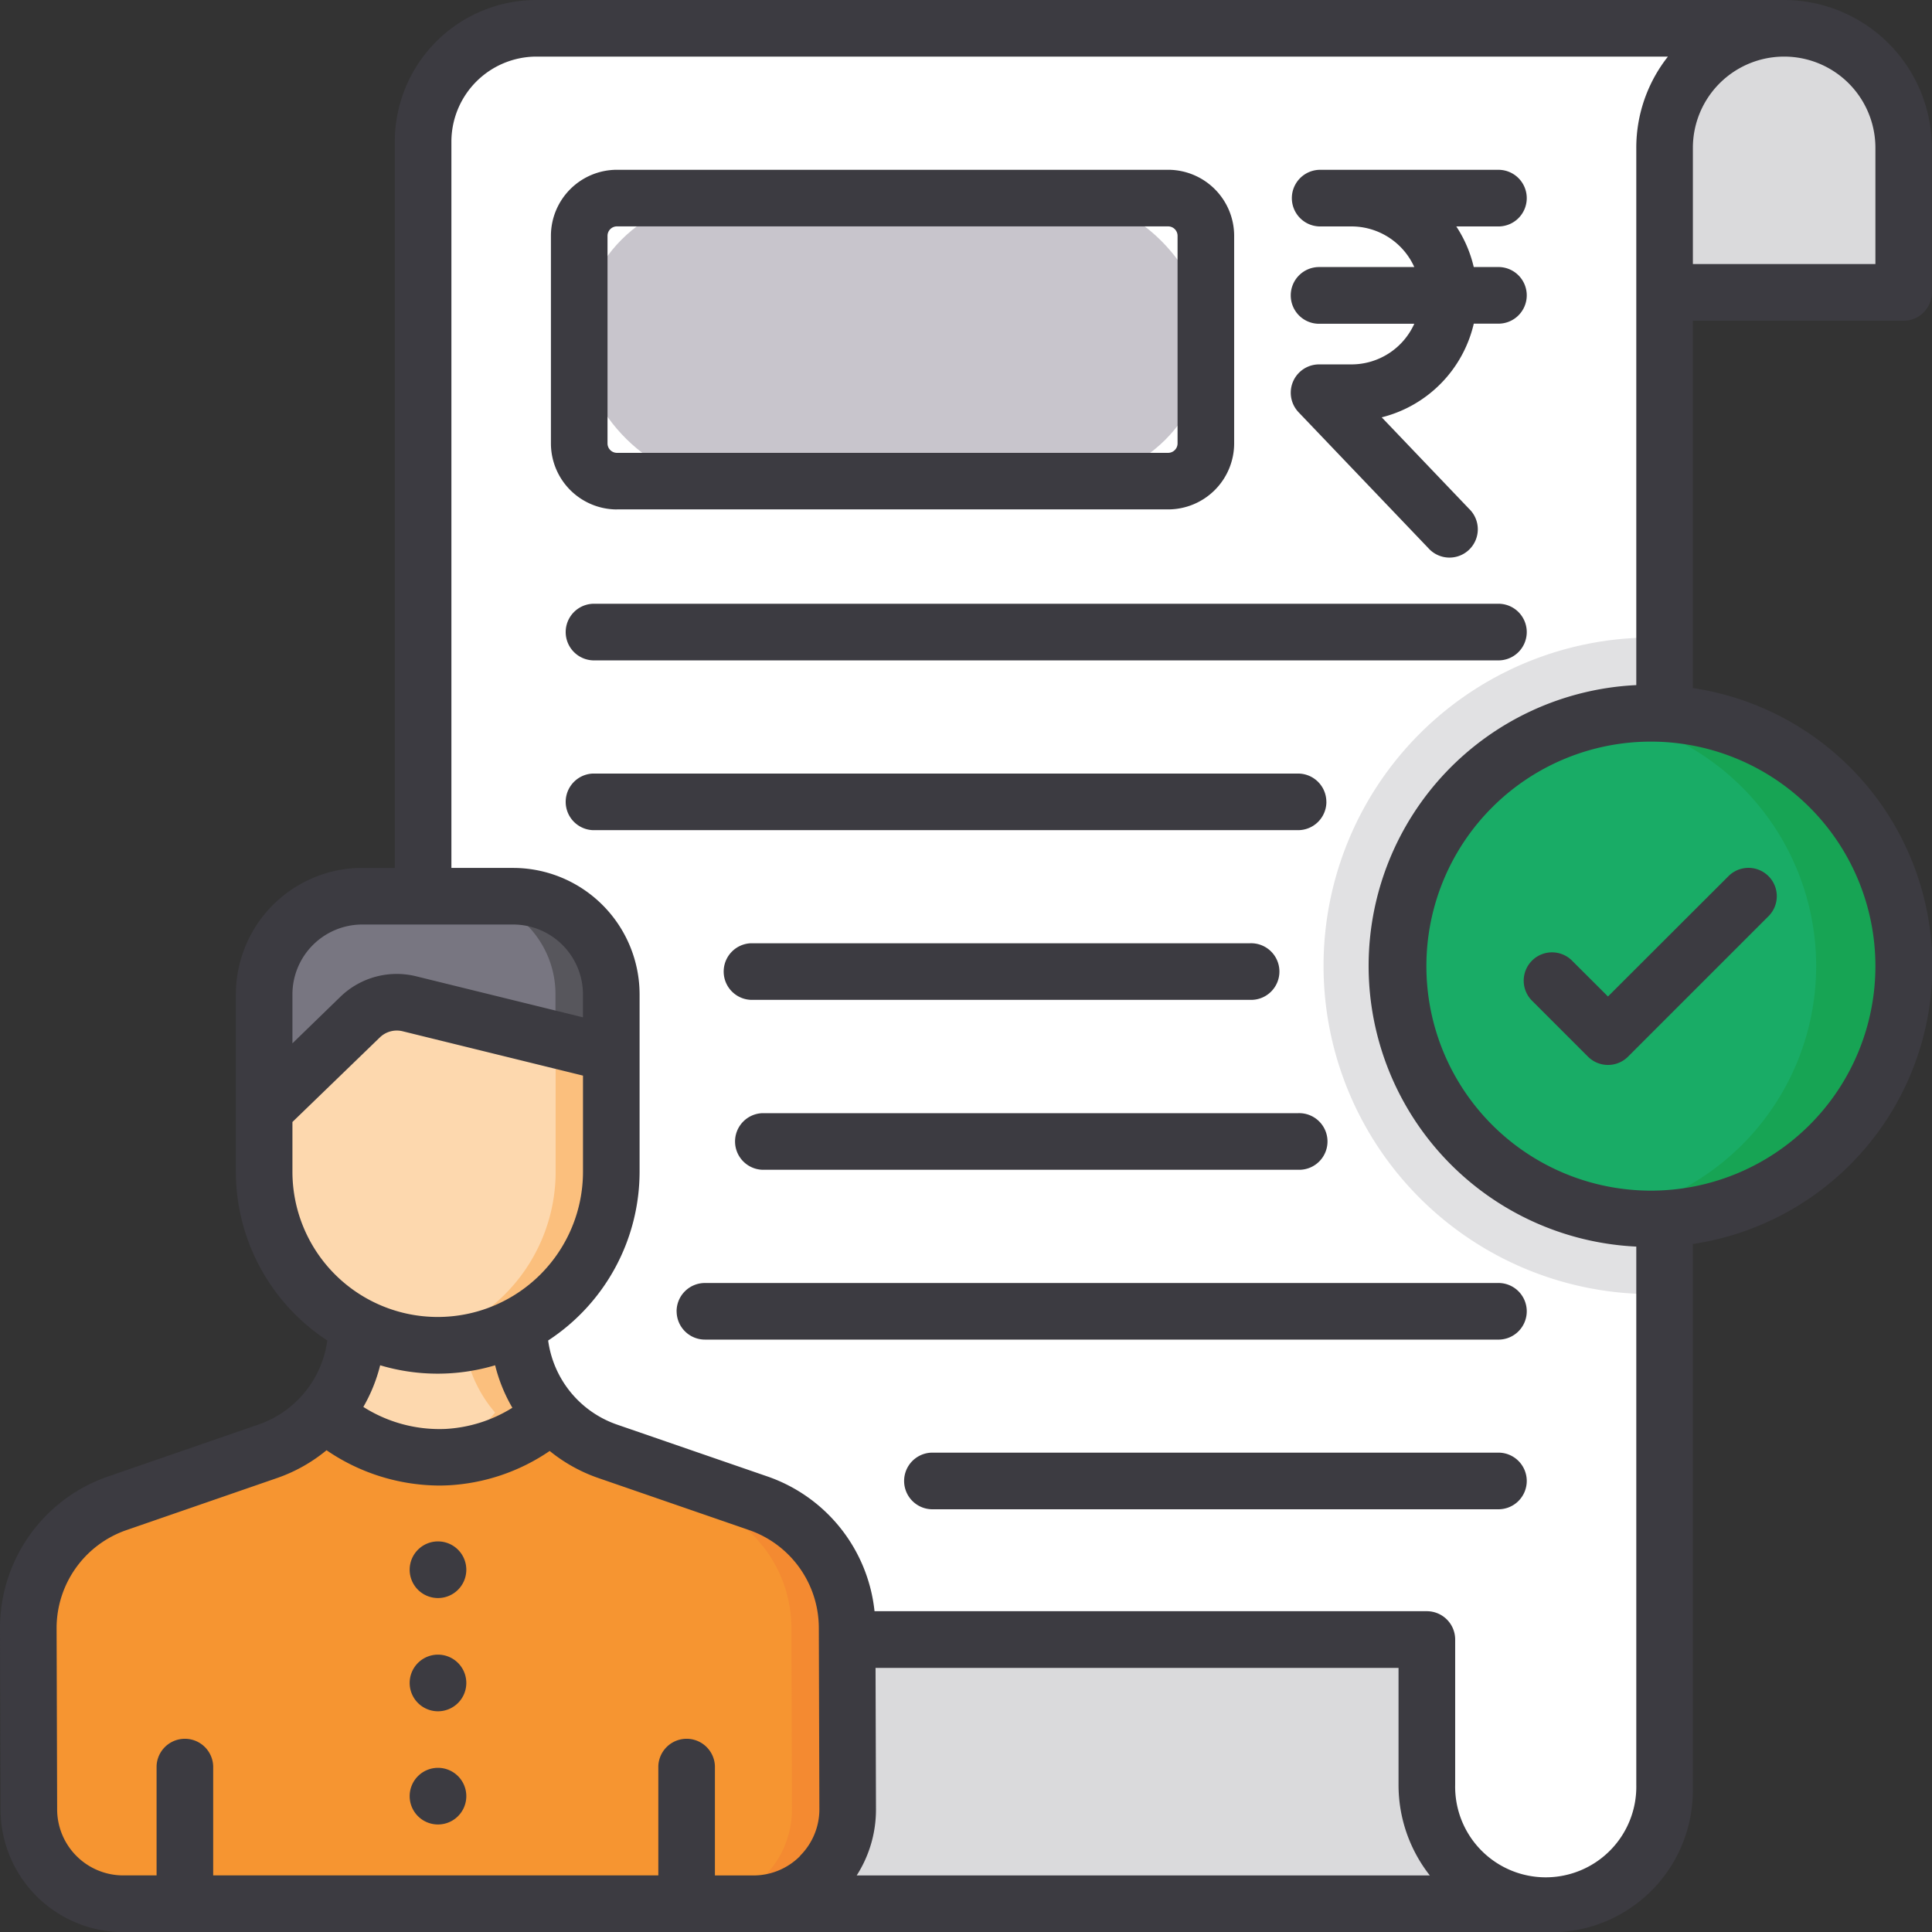 <svg id="Group_3507" data-name="Group 3507" xmlns="http://www.w3.org/2000/svg" width="45.368" height="45.368" viewBox="0 0 45.368 45.368">
  <rect x="0" y="0" width="45.368" height="45.368" fill="#333333" stroke="none"/>
  <path id="Path_19911" data-name="Path 19911" d="M116.849,7.5l-2.658,6.2V48.881a2.658,2.658,0,0,1-2.658,2.658H82.38l2.658-4.811V10.158A2.658,2.658,0,0,1,87.7,7.5Z" transform="translate(-75.08 -6.835)" fill="#fff"/>
  <path id="Path_19912" data-name="Path 19912" d="M78.442,434.5H49.378v3.544a2.658,2.658,0,0,0,2.658,2.658H81.543" transform="translate(-45.003 -395.999)" fill="#dadadc"/>
  <path id="Path_19913" data-name="Path 19913" d="M378.378,434.5v3.411a2.791,2.791,0,0,0,2.791,2.791h0a2.791,2.791,0,0,0,2.791-2.791V434.5" transform="translate(-344.85 -395.999)" fill="#fff"/>
  <path id="Path_19914" data-name="Path 19914" d="M444.186,7.5h0a2.808,2.808,0,0,1,2.808,2.808V13.7h-5.615V10.308A2.808,2.808,0,0,1,444.186,7.5Z" transform="translate(-402.268 -6.835)" fill="#dadadc"/>
  <rect id="Rectangle_3257" data-name="Rectangle 3257" width="14.715" height="6.646" rx="3.323" transform="translate(13.624 4.652)" fill="#c8c5cc"/>
  <path id="Path_19915" data-name="Path 19915" d="M358.781,169.007v15.4c-.106,0-.214.007-.322.007a7.709,7.709,0,1,1,0-15.418C358.567,169,358.674,169,358.781,169.007Z" transform="translate(-319.67 -154.025)" fill="#e1e1e3"/>
  <circle id="Ellipse_2708" data-name="Ellipse 2708" cx="5.937" cy="5.937" r="5.937" transform="translate(32.852 16.747)" fill="#19ac66"/>
  <path id="Path_19916" data-name="Path 19916" d="M427.062,189a5.967,5.967,0,0,0-1.039.093,5.936,5.936,0,0,1,0,11.689A5.936,5.936,0,1,0,427.062,189Z" transform="translate(-388.273 -172.253)" fill="#17a454"/>
  <path id="Path_19917" data-name="Path 19917" d="M26.992,340.05a2.215,2.215,0,0,1-2.215,2.222H9.979a2.215,2.215,0,0,1-2.215-2.208L7.75,335.8a3.1,3.1,0,0,1,2.091-2.931l3.528-1.217a3.089,3.089,0,0,0,1.278-.839c.511-.559,2.142-1.3,2.142-2.092l-1.329-2.22h3.81l-1.329,2.22c0,.759,1.606,1.471,2.078,2.02a3.085,3.085,0,0,0,1.342.911l3.528,1.217a3.1,3.1,0,0,1,2.09,2.931Z" transform="translate(-7.063 -297.569)" fill="#f69531"/>
  <path id="Path_19918" data-name="Path 19918" d="M119.029,335.8a3.1,3.1,0,0,0-2.091-2.931l-3.528-1.217a3.084,3.084,0,0,1-1.342-.911c-.472-.549-2.078-1.261-2.078-2.02l1.329-2.22h-1.329l-1.241,2.072.089.148a.711.711,0,0,1-.086.323c.346.637,1.582,1.227,1.986,1.7a3.085,3.085,0,0,0,1.342.911l3.528,1.217a3.1,3.1,0,0,1,2.09,2.931l.013,4.251a2.215,2.215,0,0,1-2.215,2.222h1.329a2.215,2.215,0,0,0,2.215-2.222Z" transform="translate(-99.114 -297.569)" fill="#f48a31"/>
  <path id="Path_19919" data-name="Path 19919" d="M90.952,330.74l-.14.161a4.069,4.069,0,0,1-2.3.883,3.984,3.984,0,0,1-1.464-.2,4.1,4.1,0,0,1-.722-.329c-.23-.13-.447-.282-.677-.41l-.066-.036a3.1,3.1,0,0,0,.813-2.092V326.5H90.2v2.22a3.1,3.1,0,0,0,.749,2.02Z" transform="translate(-77.997 -297.569)" fill="#fdd8ae"/>
  <path id="Path_19920" data-name="Path 19920" d="M111.341,328.72V326.5h-1.329v2.22a3.1,3.1,0,0,0,.749,2.02l-.14.161a4.1,4.1,0,0,1-1.847.832,3.946,3.946,0,0,0,.874.052,4.069,4.069,0,0,0,2.3-.883l.14-.161A3.1,3.1,0,0,1,111.341,328.72Z" transform="translate(-99.135 -297.569)" fill="#fbbf7d"/>
  <path id="Path_19921" data-name="Path 19921" d="M77.073,253.164l1.329,1.388v2.777a4.076,4.076,0,0,1-8.152,0V255.88l1.329-2.717c0-1.272-.3-.975.975-.975H76.1C77.371,252.189,77.073,251.891,77.073,253.164Z" transform="translate(-64.025 -229.815)" fill="#fdd8ae"/>
  <path id="Path_19922" data-name="Path 19922" d="M90.981,253.163v4.165a4.076,4.076,0,0,1-3.411,4.021,4.075,4.075,0,0,0,4.741-4.021v-2.777Zm-4.519-.975c-.607,0-.857-.067-.952,0Zm3.768,0c.461.071.751.3.751.978C90.981,251.972,91.242,252.157,90.23,252.185Z" transform="translate(-77.933 -229.814)" fill="#fbbf7d"/>
  <path id="Path_19923" data-name="Path 19923" d="M78.4,239.8v1.388l-4.739-1.165a1.24,1.24,0,0,0-1.159.313l-2.254,2.182V239.8a2.3,2.3,0,0,1,2.3-2.3H76.1a2.3,2.3,0,0,1,2.3,2.3Z" transform="translate(-64.025 -216.455)" fill="#787681"/>
  <path id="Path_19924" data-name="Path 19924" d="M122.579,237.5H121.25a2.3,2.3,0,0,1,2.3,2.3v1.061l1.329.327V239.8a2.3,2.3,0,0,0-2.3-2.3Z" transform="translate(-110.506 -216.455)" fill="#57565c"/>
  <path id="Path_19925" data-name="Path 19925" d="M35.161,14.178H13.923a.665.665,0,0,0,0,1.329H35.161a.665.665,0,1,0,0-1.329ZM10.285,38.855a.665.665,0,1,0,.665.665.665.665,0,0,0-.665-.665Zm0,2.658a.665.665,0,1,0,.665.665.665.665,0,0,0-.665-.665Zm0-5.317a.665.665,0,1,0,.665.665.665.665,0,0,0-.665-.665ZM44.7,7.532a.665.665,0,0,0,.665-.665V3.472A3.476,3.476,0,0,0,41.9,0l-.1,0-.05,0H12.594A3.327,3.327,0,0,0,9.271,3.323V20.38H8.507a2.972,2.972,0,0,0-2.968,2.968v4.165a4.739,4.739,0,0,0,2.147,3.965,2.435,2.435,0,0,1-1.619,1.975L2.539,34.671A3.766,3.766,0,0,0,0,38.233L.013,42.5a2.884,2.884,0,0,0,2.88,2.871h14.8c.088,0,.175,0,.261-.012a.667.667,0,0,0,.125.012H36.518a.67.67,0,0,0,.072,0,3.327,3.327,0,0,0,3.162-3.319V29.212a6.6,6.6,0,0,0,0-13.055V7.532ZM6.867,23.349a1.641,1.641,0,0,1,1.639-1.639h3.544a1.641,1.641,0,0,1,1.639,1.639v.54l-3.916-.963a1.9,1.9,0,0,0-1.78.481L6.867,24.5Zm0,4.165V26.347l2.052-1.985a.572.572,0,0,1,.538-.145l4.233,1.041v2.256a3.411,3.411,0,0,1-6.823,0Zm5.169,5.541a3.3,3.3,0,0,1-1.578.5,3.333,3.333,0,0,1-1.926-.517,3.762,3.762,0,0,0,.395-.978,4.726,4.726,0,0,0,2.7,0,3.763,3.763,0,0,0,.406,1Zm6.752,10.529a1.54,1.54,0,0,1-1.1.456h-.9V41.47a.665.665,0,0,0-1.329,0v2.569H5.006V41.47a.665.665,0,0,0-1.329,0v2.569H2.893a1.553,1.553,0,0,1-1.551-1.546l-.013-4.263a2.436,2.436,0,0,1,1.642-2.3L6.5,34.71a3.754,3.754,0,0,0,1.168-.655,4.718,4.718,0,0,0,2.636.829q.107,0,.218-.005a4.653,4.653,0,0,0,2.386-.807,3.753,3.753,0,0,0,1.149.638l3.529,1.218a2.436,2.436,0,0,1,1.642,2.3l.013,4.25a1.541,1.541,0,0,1-.453,1.1Zm1.329.456a2.861,2.861,0,0,0,.453-1.56l-.01-3.314H32.841v2.747a3.438,3.438,0,0,0,.735,2.127ZM38.424,38.5s0,0,0,0v3.411a2.127,2.127,0,1,1-4.253,0V38.5a.665.665,0,0,0-.665-.665l-.044,0-.044,0H20.536a3.765,3.765,0,0,0-2.517-3.165L14.49,33.453a2.435,2.435,0,0,1-1.618-1.975,4.739,4.739,0,0,0,2.147-3.965V23.349a2.972,2.972,0,0,0-2.968-2.968H10.6V3.323a2,2,0,0,1,1.994-1.994H39.167a3.454,3.454,0,0,0-.743,2.143V6.867s0,0,0,0v9.221a6.6,6.6,0,0,0,0,13.185Zm5.615-15.813a5.272,5.272,0,1,1-5.272-5.272,5.272,5.272,0,0,1,5.272,5.272ZM39.753,6.2V3.472a2.143,2.143,0,0,1,4.286,0V6.2Zm-10.4,17.279a.665.665,0,1,0,0-1.329H17.633a.665.665,0,0,0,0,1.329Zm5.807,10.633H21.87a.665.665,0,0,0,0,1.329H35.161a.665.665,0,1,0,0-1.329ZM15.889,30.792a.665.665,0,0,0,.665.665H35.161a.665.665,0,1,0,0-1.329H16.553a.665.665,0,0,0-.665.665ZM36.93,22.573a.665.665,0,1,0-.94.94l1.3,1.3a.665.665,0,0,0,.94,0L41.543,21.5a.665.665,0,0,0-.94-.94L37.759,23.4ZM31.146,18.83a.665.665,0,0,0-.665-.665H13.923a.665.665,0,0,0,0,1.329H30.482a.665.665,0,0,0,.665-.665ZM17.9,27.469H30.482a.665.665,0,1,0,0-1.329H17.9a.665.665,0,0,0,0,1.329ZM14.488,11.962H27.43a1.552,1.552,0,0,0,1.551-1.551V5.538A1.552,1.552,0,0,0,27.43,3.987H14.488a1.552,1.552,0,0,0-1.551,1.551v4.874a1.552,1.552,0,0,0,1.551,1.551Zm-.222-6.424a.222.222,0,0,1,.222-.222H27.43a.222.222,0,0,1,.222.222v4.874a.222.222,0,0,1-.222.222H14.488a.222.222,0,0,1-.222-.222Zm16.044,1.4a.665.665,0,0,0,.665.665h2.236a1.62,1.62,0,0,1-1.475.954h-.761a.665.665,0,0,0-.481,1.124l3.045,3.188a.665.665,0,1,0,.961-.918L32.446,9.8a2.958,2.958,0,0,0,2.162-2.2h.553a.665.665,0,1,0,0-1.329h-.554a2.935,2.935,0,0,0-.41-.954h.964a.665.665,0,1,0,0-1.329H30.975a.665.665,0,0,0,0,1.329h.761a1.62,1.62,0,0,1,1.475.954H30.975a.665.665,0,0,0-.665.665Z" transform="translate(0)" fill="#3c3b41"/>
</svg>

